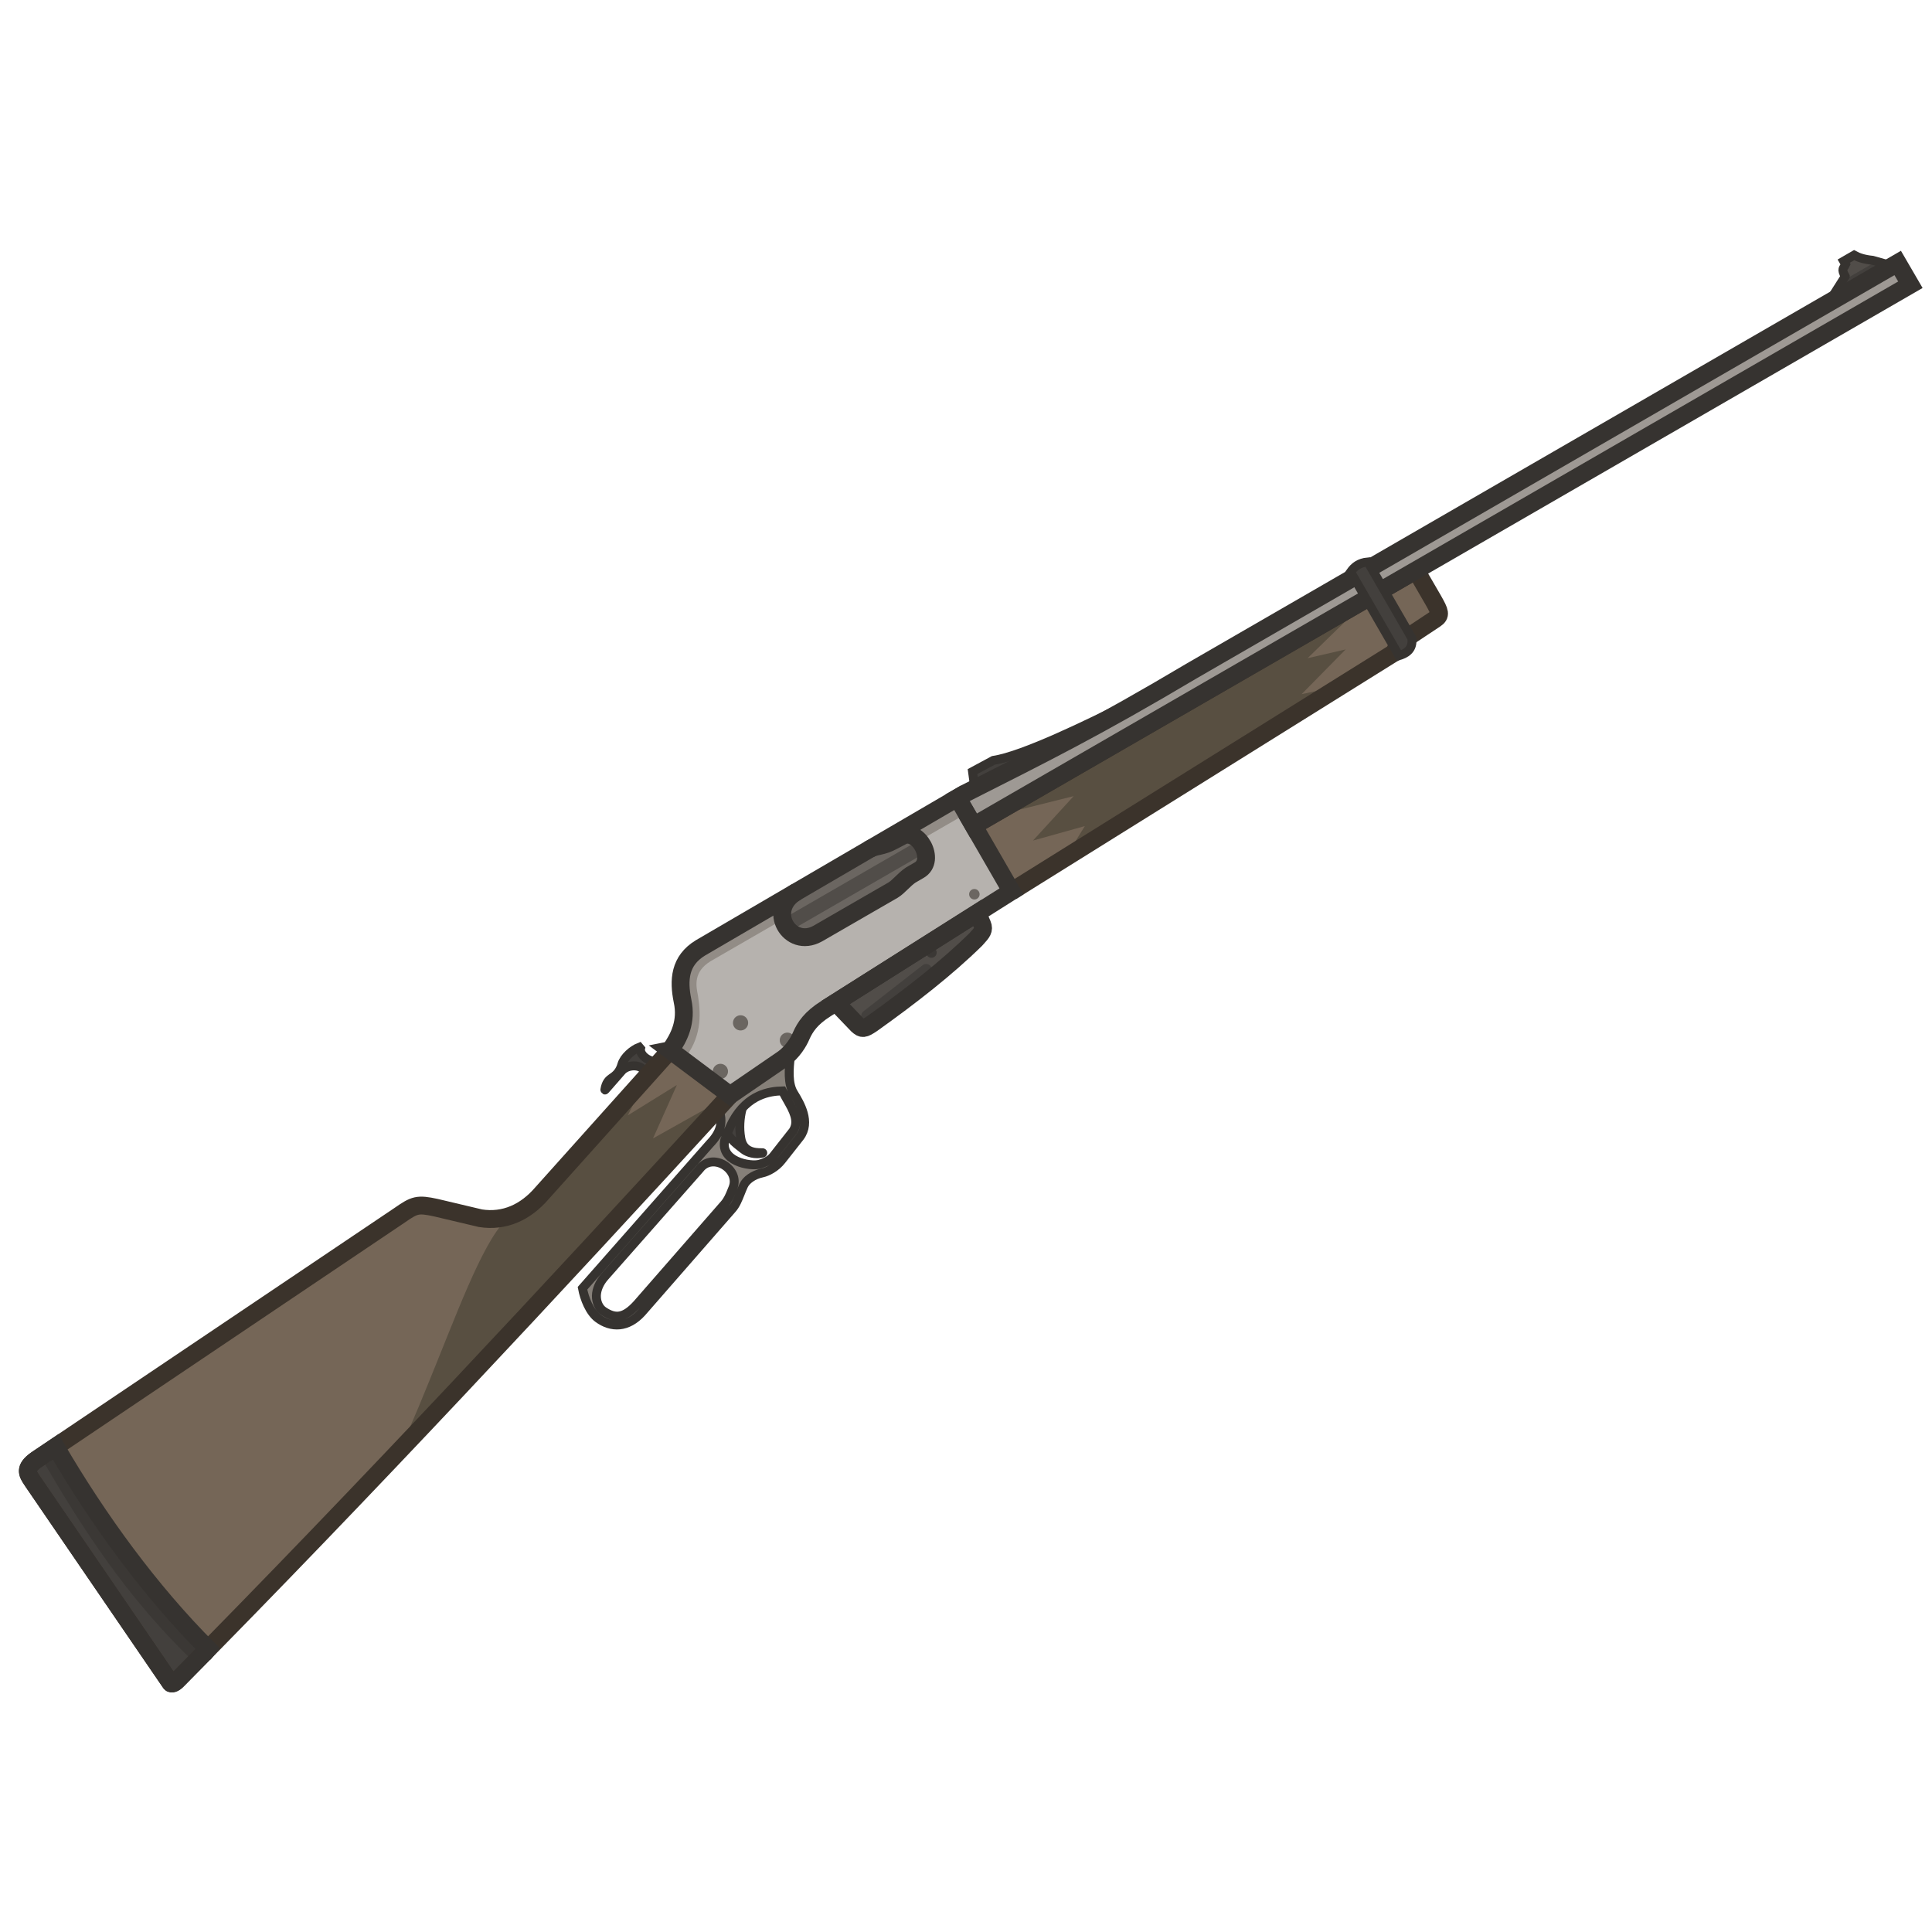 <?xml version="1.0" encoding="UTF-8" standalone="no"?>
<svg
   width="110"
   height="110"
   viewBox="0 0 110 110"
   fill="none"
   version="1.1"
   id="svg32"
   sodipodi:docname="blr.svg"
   inkscape:export-filename="blr.svg"
   inkscape:export-xdpi="96"
   inkscape:export-ydpi="96"
   xmlns:inkscape="http://www.inkscape.org/namespaces/inkscape"
   xmlns:sodipodi="http://sodipodi.sourceforge.net/DTD/sodipodi-0.dtd"
   xmlns="http://www.w3.org/2000/svg"
   xmlns:svg="http://www.w3.org/2000/svg">
  <sodipodi:namedview
     id="namedview32"
     pagecolor="#505050"
     bordercolor="#ffffff"
     borderopacity="1"
     inkscape:showpageshadow="0"
     inkscape:pageopacity="0"
     inkscape:pagecheckerboard="1"
     inkscape:deskcolor="#505050" />
  <g
     clip-path="url(#clip0_2940_3886)"
     id="g32">
    <path
       d="m 55.372,43.931 1.186,-0.639 c 1.697,-0.25 5.498,-2.116 7.662,-3.2 l 3.828,-2.007 -0.162,0.094 c -5.127,3.046 -7.957,4.477 -12.045,6.544 -0.112,0.056 -0.224,0.113 -0.338,0.171 z"
       fill="#43403d"
       stroke="#363330"
       stroke-width="0.508"
       stroke-miterlimit="3.994"
       id="path1" />
    <path
       d="m 41.006,62.965 c 0.187,-0.204 0.374,-0.408 0.56,-0.612 l 1.302,-0.892 -0.068,0.42 c -0.439,0.637 -0.829,1.773 -0.621,2.934 0.13,0.724 0.694,0.83 1.238,0.816 0.015,-3e-4 0.018,0.019 0.004,0.022 -0.423,0.1 -0.849,-0.026 -1.077,-0.202 -0.028,-0.022 -0.058,-0.044 -0.089,-0.068 -0.372,-0.284 -0.906,-0.693 -1.126,-1.399 -0.089,-0.314 -0.124,-1.02 -0.124,-1.02 z"
       fill="#43403d"
       stroke="#363330"
       stroke-width="0.508"
       stroke-miterlimit="3.994"
       id="path2" />
    <path
       fill-rule="evenodd"
       clip-rule="evenodd"
       d="m 40.897,63.086 c 0.223,-0.244 0.447,-0.487 0.669,-0.731 l 2.983,-2.044 c 0.179,-0.123 0.337,-0.267 0.472,-0.415 -0.007,0.079 -0.015,0.16 -0.024,0.242 -0.072,0.718 -0.157,1.562 0.201,2.122 0.341,0.555 0.985,1.627 0.34,2.479 l -1.036,1.316 c -0.329,0.425 -0.813,0.665 -1.095,0.724 -0.543,0.114 -0.928,0.425 -1.063,0.71 -0.07,0.148 -0.132,0.302 -0.192,0.455 -0.134,0.337 -0.264,0.665 -0.48,0.899 l -5.131,5.875 c -0.813,0.898 -1.738,0.895 -2.493,0.337 -0.472,-0.348 -0.775,-1.121 -0.883,-1.707 l 7.257,-8.236 c 0.597,-0.618 0.797,-1.224 0.474,-2.028 z m 0.833,4.545 c 0.431,-1.042 -1.149,-2.06 -1.894,-1.077 l -5.409,6.137 c -0.293,0.333 -0.463,0.725 -0.471,1.084 -0.008,0.371 0.156,0.707 0.405,0.874 0.664,0.445 1.172,0.418 1.913,-0.394 l 4.971,-5.692 c 0.206,-0.237 0.314,-0.505 0.424,-0.78 0.02,-0.05 0.04,-0.101 0.061,-0.152 z M 41.293,64.8 c -0.401,1.322 1.426,1.645 1.98,1.48 0.165,-0.049 0.506,-0.164 0.738,-0.426 l 1.143,-1.455 c 0.266,-0.423 0.184,-0.885 -0.23,-1.603 -0.138,-0.239 -0.218,-0.388 -0.316,-0.571 -0.019,-0.036 -0.04,-0.074 -0.061,-0.114 -0.711,0.017 -1.967,0.182 -2.824,1.736 -0.085,0.154 -0.323,0.668 -0.43,0.955 z"
       fill="#868079"
       stroke="#363330"
       stroke-width="0.508"
       stroke-miterlimit="3.994"
       id="path3" />
    <path
       d="m 35.429,60.94 c 0.397,-0.385 1.139,-0.297 1.223,0.032 l 0.175,0.303 0.71,-0.792 c -0.75,-0.028 -1.124,-0.503 -1.067,-0.773 0,0 -0.021,-0.024 -0.073,-0.087 -0.377,0.148 -0.87,0.565 -0.991,0.984 -0.112,0.399 -0.318,0.602 -0.576,0.769 -0.16,0.111 -0.326,0.256 -0.391,0.664 -0.004,0.025 0.008,0.026 0.017,0.013 z"
       fill="#43403d"
       stroke="#363330"
       stroke-width="0.508"
       stroke-miterlimit="3.994"
       id="path4" />
    <path
       d="m 105.06,15.736 -0.712,1.122 0.108,0.187 3.116,-1.799 -0.108,-0.187 -0.846,-0.239 c -0.502,-0.051 -0.805,-0.159 -1.052,-0.293 l -0.593,0.342 0.107,0.185 c -0.118,0.251 -0.269,0.238 -0.02,0.682 z"
       fill="#514d49"
       id="path5" />
    <path
       d="m 57.591,50.751 21.757,-13.57 0.34,-0.59 2.031,-1.347 c 0.329,-0.223 0.272,-0.389 -0.111,-1.067 L 80.619,32.473 55.434,47.014"
       fill="#6B6661"
       id="path6"
       style="fill:#756657;fill-opacity:1" />
    <path
       d="m 78.078,33.938 -21.843,12.611 4.895,-1.22 -2.316,2.529 2.952,-0.824 -1.124,1.813 15.719,-9.804 -2.251,0.479 2.507,-2.547 -2.168,0.5 z"
       fill="#504D49"
       id="path7"
       style="fill:#584f41;fill-opacity:1" />
    <path
       d="m 47.586,57.073 8.06,-5.095 0.28,0.661 c 0.128,0.3 -0.025,0.47 -0.292,0.764 -0.028,0.031 -0.057,0.062 -0.087,0.096 -1.639,1.61 -3.678,3.202 -5.901,4.787 -0.466,0.313 -0.555,0.319 -0.825,0.075 z"
       fill="#514d49"
       id="path8" />
    <path
       d="m 52.536,54.951 -3.376,2.631 c -0.139,0.108 -0.164,0.309 -0.056,0.448 l 0.129,0.166 c 0.108,0.139 0.309,0.164 0.448,0.056 l 3.376,-2.631 c 0.139,-0.108 0.164,-0.309 0.056,-0.448 l -0.129,-0.166 c -0.108,-0.139 -0.309,-0.164 -0.448,-0.056 z"
       fill="#43403d"
       id="path9" />
    <path
       d="m 53.182,54.492 c 0.143,-0.083 0.192,-0.265 0.109,-0.408 -0.083,-0.143 -0.265,-0.192 -0.408,-0.109 -0.143,0.083 -0.192,0.265 -0.109,0.408 0.083,0.143 0.265,0.192 0.408,0.109 z"
       fill="#3b3835"
       id="path10" />
    <path
       d="m 38.154,59.796 3.413,2.558 2.983,-2.044 c 0.595,-0.409 0.945,-1.038 1.068,-1.339 0.22,-0.493 0.542,-1 1.418,-1.55 l 10.554,-6.671 -3.075,-5.326 -14.637,8.546 c -1.193,0.729 -1.257,1.835 -1.017,3.018 0.254,1.174 -0.183,2.073 -0.706,2.808 z"
       fill="#b6b2ae"
       id="path11" />
    <path
       d="m 47.586,57.073 8.06,-5.095 0.28,0.661 c 0.128,0.3 -0.025,0.47 -0.292,0.764 -0.028,0.031 -0.057,0.062 -0.087,0.096 -1.639,1.61 -3.678,3.202 -5.901,4.787 -0.466,0.313 -0.555,0.319 -0.825,0.075 z"
       stroke="#363330"
       stroke-width="1.016"
       stroke-miterlimit="3.994"
       id="path12" />
    <path
       d="m 38.154,59.796 -7.305,8.151 c -0.928,1.077 -2.127,1.627 -3.491,1.414 l -2.547,-0.603 C 23.772,68.534 23.602,68.602 22.763,69.184 L 2.082,83.102 C 1.321,83.638 1.588,83.924 1.879,84.369 L 9.706,95.811 c 0.046,0.082 0.211,0.048 0.412,-0.168 C 20.852,84.787 31.425,73.425 41.566,62.354"
       fill="#6B6661"
       id="path13"
       style="fill:#756657;fill-opacity:1" />
    <path
       d="m 11.72,94.02 0.116,-0.143 C 8.575,90.61 5.62,86.577 3.167,82.374 L 2.083,83.103 c -0.712,0.501 -0.524,0.784 -0.26,1.183 0.018,0.028 0.037,0.056 0.056,0.085 L 9.706,95.812 c 0.046,0.082 0.211,0.048 0.412,-0.168 0.534,-0.54 1.068,-1.081 1.601,-1.624 z"
       fill="#43403d"
       id="path14" />
    <path
       d="M 10.839,94.436 C 7.829,91.487 5.368,88.215 2.503,83.258 L 2.32,82.943 3.168,82.372 c 2.453,4.204 5.408,8.236 8.669,11.503 l -0.116,0.143 c -0.214,0.217 -0.427,0.434 -0.641,0.651 z"
       fill="#3b3835"
       id="path15" />
    <path
       d="m 42.381,58.613 c 0.207,-0.12 0.278,-0.385 0.159,-0.592 -0.12,-0.207 -0.385,-0.278 -0.592,-0.159 -0.207,0.12 -0.278,0.385 -0.159,0.592 0.12,0.207 0.385,0.278 0.592,0.159 z"
       fill="#6b6661"
       id="path16" />
    <path
       d="m 41.233,61.376 c 0.207,-0.12 0.278,-0.385 0.159,-0.592 -0.12,-0.207 -0.385,-0.278 -0.592,-0.159 -0.207,0.12 -0.278,0.385 -0.159,0.592 0.12,0.207 0.385,0.278 0.592,0.159 z"
       fill="#6b6661"
       id="path17" />
    <path
       d="m 45.045,59.601 c 0.207,-0.12 0.278,-0.385 0.159,-0.592 -0.12,-0.207 -0.385,-0.278 -0.592,-0.159 -0.207,0.12 -0.278,0.385 -0.159,0.592 0.12,0.207 0.385,0.278 0.592,0.159 z"
       fill="#6b6661"
       id="path18" />
    <path
       d="m 55.626,51.173 c 0.143,-0.083 0.192,-0.265 0.109,-0.408 -0.083,-0.143 -0.265,-0.192 -0.408,-0.109 -0.143,0.083 -0.192,0.265 -0.109,0.408 0.083,0.143 0.265,0.192 0.408,0.109 z"
       fill="#6b6661"
       id="path19" />
    <path
       d="m 57.591,50.751 21.757,-13.57 0.34,-0.59 2.031,-1.347 c 0.329,-0.223 0.272,-0.389 -0.111,-1.067 L 80.619,32.473 55.434,47.014"
       stroke="#363330"
       stroke-width="1.016"
       stroke-miterlimit="3.994"
       id="path20"
       style="stroke:#3b332b;stroke-opacity:1" />
    <path
       d="m 106.836,14.881 -1.943,1.122 -0.543,0.855 0.108,0.187 3.116,-1.799 -0.108,-0.187 z"
       fill="#43403d"
       id="path21" />
    <path
       d="m 105.06,15.736 -0.712,1.122 0.108,0.187 3.116,-1.799 -0.108,-0.187 -0.846,-0.239 c -0.502,-0.051 -0.805,-0.159 -1.052,-0.293 l -0.593,0.342 0.107,0.185 c -0.118,0.251 -0.269,0.238 -0.02,0.682 z"
       stroke="#363330"
       stroke-width="0.508"
       stroke-miterlimit="3.994"
       id="path22" />
    <path
       d="m 67.885,38.179 9.197,-5.314 30.965,-17.893 0.722,1.24 -28.27,16.328 -25.068,14.473 -0.917,-1.589 0.437,-0.252 c 4.588,-2.322 7.444,-3.733 12.935,-6.994 z"
       fill="#9e9994"
       stroke="#363330"
       stroke-width="1.016"
       stroke-miterlimit="3.994"
       id="path23" />
    <path
       d="m 76.899,32.56 2.755,4.772 c 0.327,-0.101 0.824,-0.311 0.727,-1.006 L 77.88,31.994 c -0.49,0.044 -0.773,0.272 -0.981,0.566 z"
       fill="#43403d"
       stroke="#363330"
       stroke-width="0.508"
       stroke-miterlimit="3.994"
       id="path24" />
    <path
       d="m 41.563,62.36 -4.383,2.456 1.36,-3.043 -2.793,1.73 1.096,-2.243 -5.994,6.688 c -0.457,0.531 -0.98,0.933 -1.556,1.18 -1.321,0.53 -2.831,4.487 -4.317,8.176 -0.743,1.844 -1.485,3.689 -2.163,5.125 L 22.748,82.591 C 29.138,75.859 35.429,69.056 41.563,62.36 Z"
       fill="#504D49"
       id="path26"
       style="fill:#584f41;fill-opacity:1" />
    <path
       d="m 38.154,59.796 -7.305,8.151 c -0.928,1.077 -2.127,1.627 -3.491,1.414 l -2.547,-0.603 C 23.772,68.534 23.602,68.602 22.763,69.184 L 2.082,83.102 C 1.321,83.638 1.588,83.924 1.879,84.369 L 9.706,95.811 c 0.046,0.082 0.211,0.048 0.412,-0.168 C 20.852,84.787 31.425,73.425 41.566,62.354"
       stroke="#363330"
       stroke-width="1.016"
       stroke-miterlimit="3.994"
       id="path27"
       style="stroke:#3b332b;stroke-opacity:1" />
    <path
       d="m 54.511,45.426 -14.634,8.544 c -1.193,0.729 -1.257,1.835 -1.017,3.018 0.254,1.174 -0.183,2.073 -0.706,2.808 l 0.746,0.559 c 1.04,-1.219 1.012,-2.55 0.848,-3.611 -0.007,-0.04 -0.015,-0.082 -0.023,-0.125 -0.097,-0.512 -0.243,-1.288 0.727,-1.888 l 14.573,-8.414 z"
       fill="#928c86"
       id="path28" />
    <path
       d="m 45.35,50.774 c -1.738,1.021 -0.391,3.266 1.202,2.385 l 4.298,-2.481 c 0.317,-0.193 0.629,-0.606 1.001,-0.855 L 52.323,49.549 c 1.003,-0.553 -0.061,-2.473 -0.994,-1.927 -0.383,0.202 -0.182,0.097 -0.464,0.242 -0.655,0.363 -1.008,0.266 -1.388,0.502"
       fill="#6b6661"
       id="path30" />
    <path
       d="m 38.154,59.796 3.413,2.558 2.983,-2.044 c 0.595,-0.409 0.945,-1.038 1.068,-1.339 0.22,-0.493 0.542,-1 1.418,-1.55 l 10.554,-6.671 -3.075,-5.326 -14.637,8.546 c -1.193,0.729 -1.257,1.835 -1.017,3.018 0.254,1.174 -0.183,2.073 -0.706,2.808 z"
       stroke="#363330"
       stroke-width="1.016"
       stroke-miterlimit="3.994"
       stroke-linecap="round"
       id="path29" />
    <path
       d="m 52.173,47.93 -7.194,4.154 c -0.19,0.11 -0.255,0.353 -0.145,0.543 0.11,0.19 0.353,0.255 0.543,0.145 l 7.194,-4.153 c 0.19,-0.11 0.255,-0.353 0.145,-0.543 -0.11,-0.19 -0.353,-0.255 -0.543,-0.145 z"
       fill="#514d49"
       id="path31" />
    <path
       d="m 45.35,50.774 c -1.738,1.021 -0.391,3.266 1.202,2.385 l 4.298,-2.481 c 0.317,-0.193 0.629,-0.606 1.001,-0.855 L 52.323,49.549 c 1.003,-0.553 -0.061,-2.473 -0.994,-1.927 -0.383,0.202 -0.182,0.097 -0.464,0.242 -0.655,0.363 -1.008,0.266 -1.388,0.502"
       stroke="#363330"
       stroke-width="1.016"
       stroke-miterlimit="3.994"
       id="path32" />
    <path
       d="m 11.72,94.02 0.116,-0.143 C 8.575,90.61 5.62,86.577 3.167,82.374 L 2.083,83.103 c -0.712,0.501 -0.524,0.784 -0.26,1.183 0.018,0.028 0.037,0.056 0.056,0.085 L 9.706,95.812 c 0.046,0.082 0.211,0.048 0.412,-0.168 0.534,-0.54 1.068,-1.081 1.601,-1.624 z"
       stroke="#363330"
       stroke-width="0.508"
       stroke-miterlimit="3.994"
       id="path25"
       style="stroke-width:1.016;stroke-dasharray:none" />
  </g>
  <defs
     id="defs32">
    <clipPath
       id="clip0_2940_3886">
      <rect
         width="110"
         height="110"
         fill="#ffffff"
         id="rect32"
         x="0"
         y="0" />
    </clipPath>
  </defs>
</svg>
